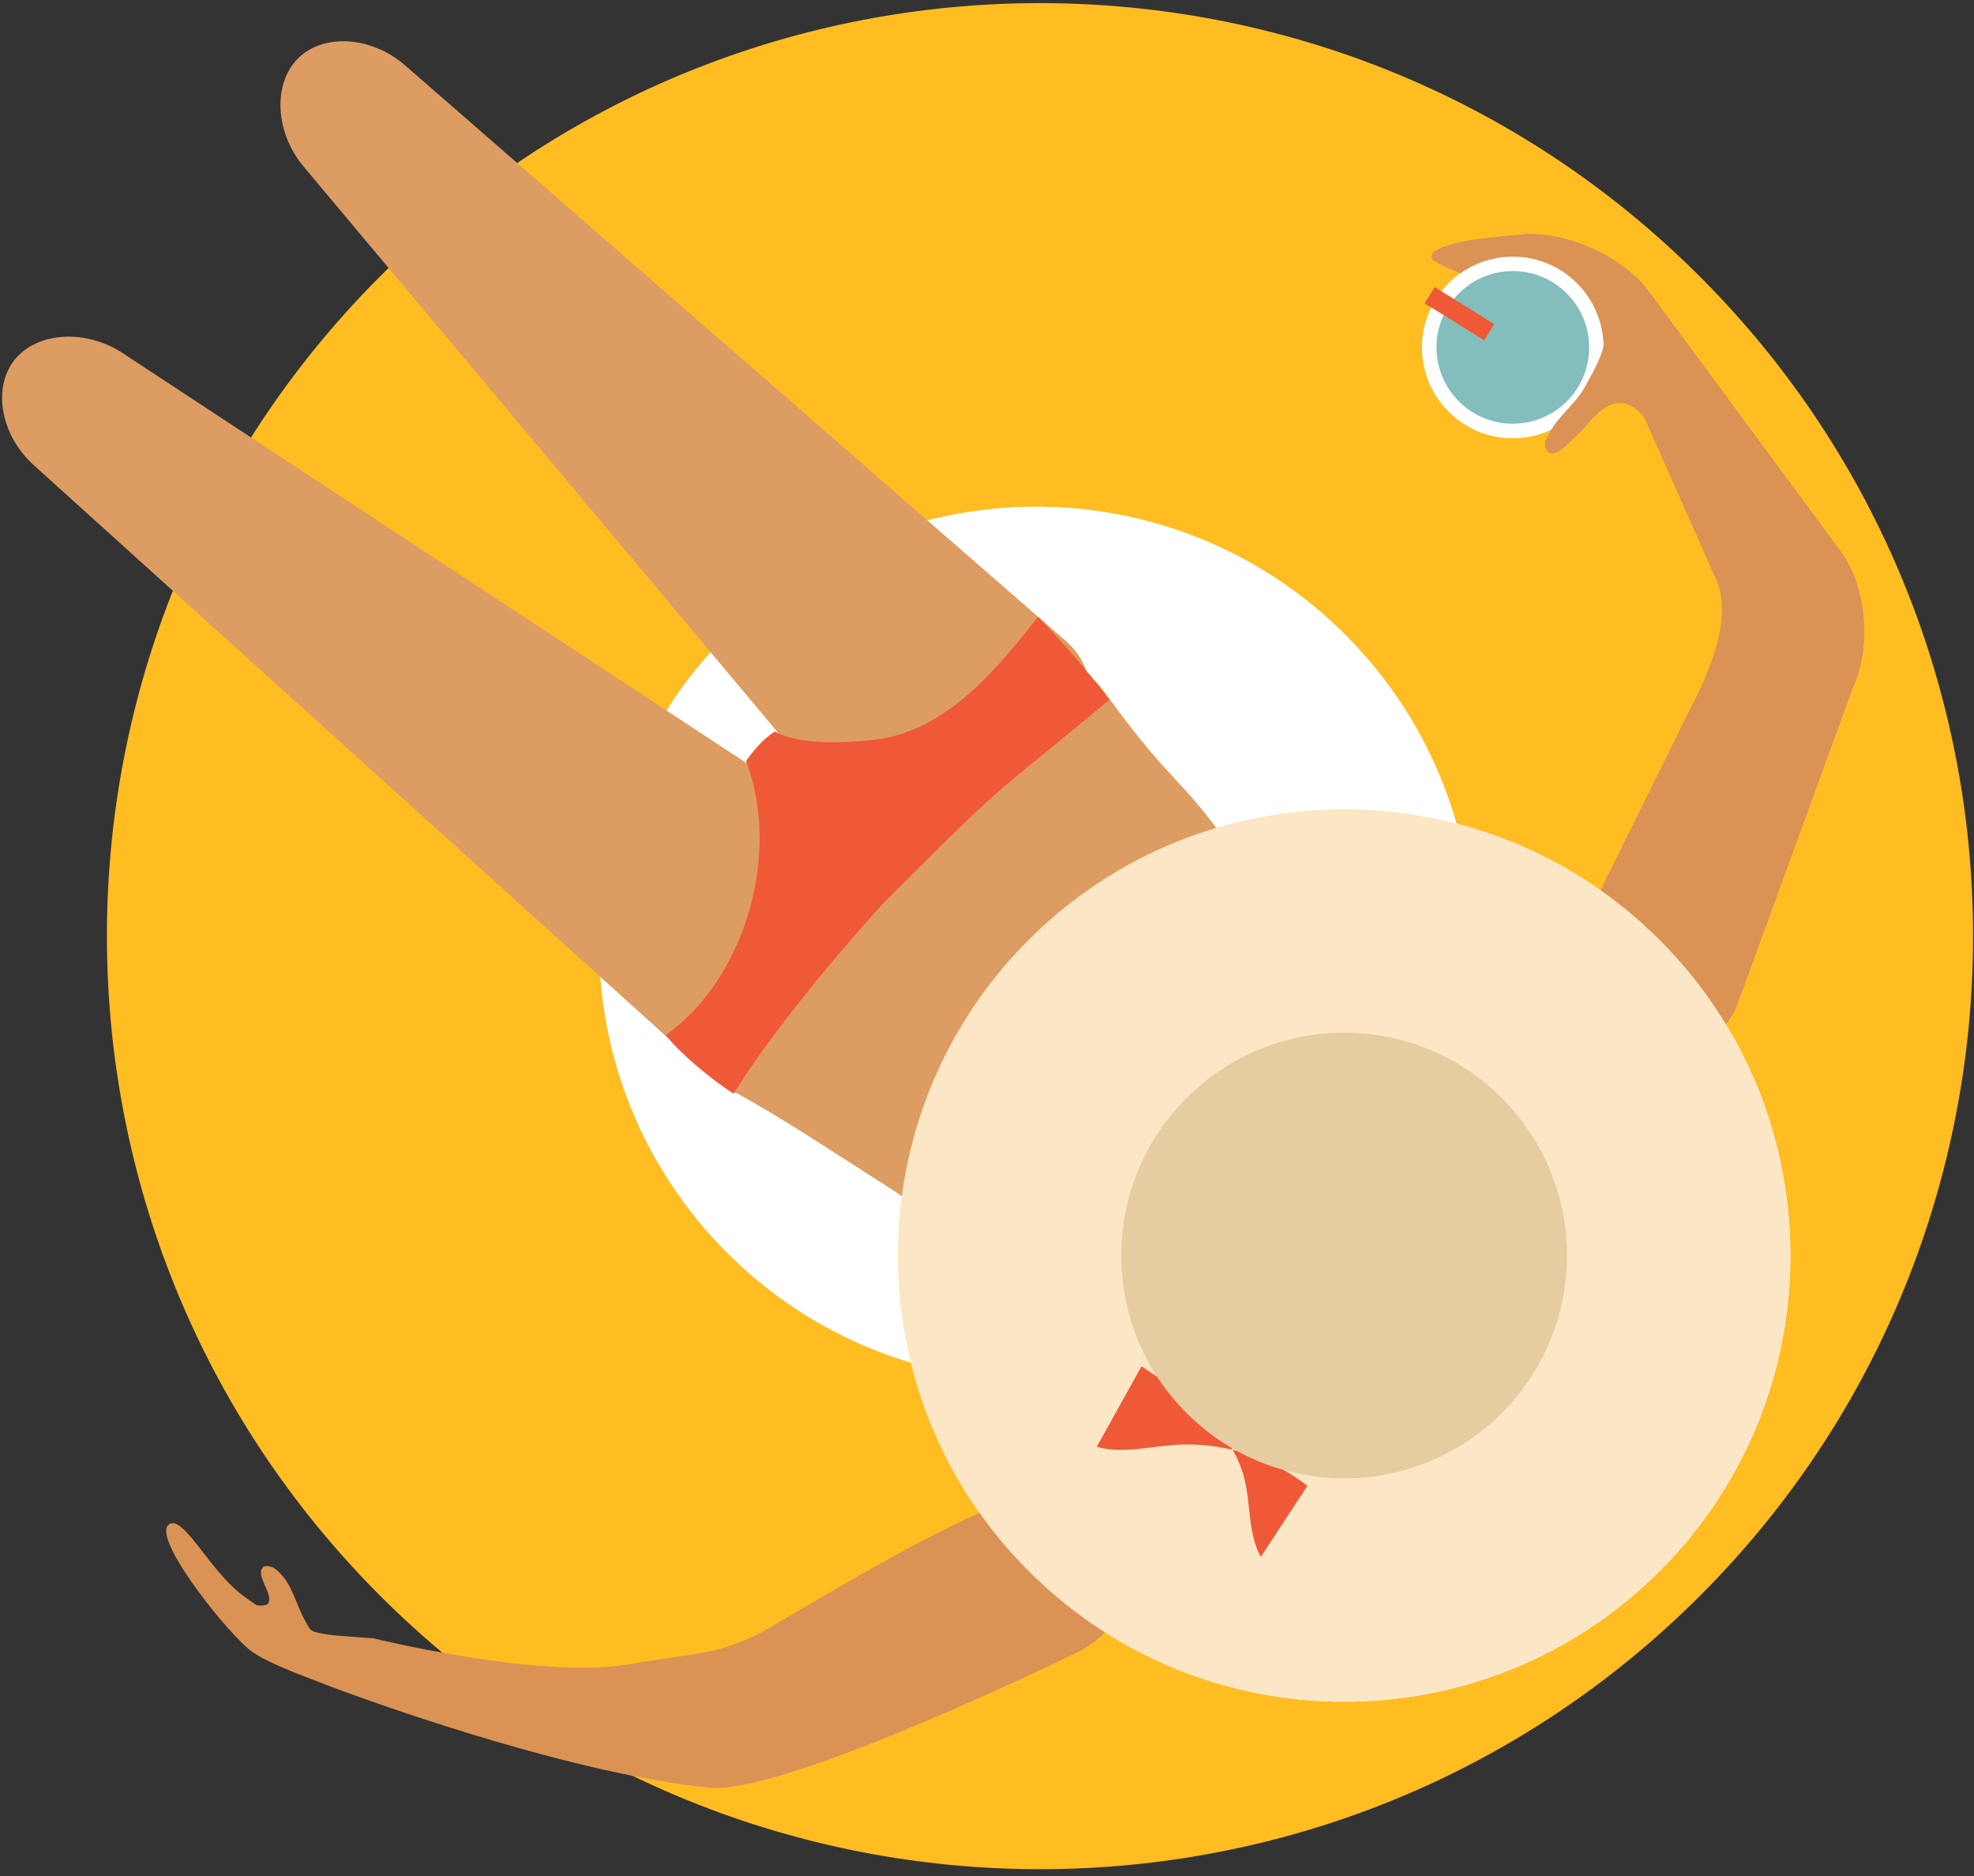 <svg width="242" height="230" viewBox="0 0 242 230" xmlns="http://www.w3.org/2000/svg"><rect x="0" y="0" width="242" height="230" fill="#333333" stroke="none"/><title>how-it-works-pool</title><g fill="none" fill-rule="evenodd"><path d="M208.377 33.89c44.675 44.676 44.68 117.104.01 161.773-44.67 44.67-117.096 44.665-161.77-.01C1.94 150.978 1.936 78.55 46.604 33.88c44.67-44.668 117.097-44.663 161.772.01" fill="#FFBD22"/><path d="M164.913 77.822c20.925 20.925 20.927 54.848.005 75.77-20.922 20.922-54.846 20.92-75.77-.005-20.925-20.924-20.927-54.848-.005-75.77 20.922-20.922 54.845-20.92 75.77.005" fill="#FFF"/><path d="M198.85 125.306c-4.38-3.228-5.903-9.814-3.382-14.636l11.757-23.77c2.52-4.823 5.473-11.732 2.883-16.518l-11.013-24.82c-4.632-4.108-9.185-8.556-12.935-9.614-3.75-1.057-8.31-2.788-10.138-3.846-1.826-1.057 1.108-2.385 6.52-2.95l3.74-.39c5.412-.565 12.515 2.53 15.786 6.88L225.576 67.5c3.27 4.35 3.905 11.862 1.574 16.78l-14.315 39.27c-2.33 4.916-7.822 6.297-12.203 3.07l-1.782-1.314" fill="#DA9354"/><path d="M193.326 34.725c4.344 4.344 4.345 11.387 0 15.73-4.342 4.344-11.385 4.344-15.73 0-4.343-4.344-4.344-11.387 0-15.73 4.343-4.344 11.386-4.344 15.73 0" fill="#FFF"/><path d="M192.078 35.973c3.655 3.655 3.655 9.58 0 13.235-3.653 3.654-9.58 3.654-13.234 0-3.654-3.656-3.655-9.582 0-13.236 3.654-3.654 9.58-3.654 13.234 0" fill="#83BDBC"/><path d="M203.408 45.102c-.707-1.244-1.526-2.426-2.443-3.526-.575-.69-1.322-1.404-2.218-1.336-.502.04-1.808.22-1.867.72-.29 2.505-1.41 4.345-2.585 6.478-1.247 2.262-3.62 3.803-4.608 6.19-.67 1.255.07 1.928.494 1.955 1.01.063 2.306-1.48 2.988-2.075 1.17-1.017 2.078-2.49 3.396-3.4 1.997-1.378 3.608-.613 4.95.96.768.903 2.3-2.485 2.532-3.48.2-.853-.204-1.723-.638-2.486" fill="#DA9354"/><path d="M181.95 41.717l1.233-1.982-7.284-4.53-1.234 1.98 7.284 4.532" fill="#EF5937"/><path d="M83.393 128.577c.327.284 6.473 5.205 6.855 5.41 5.427 2.9 11.488 5.01 16.644 8.26.714.452 8.586 6.334 8.488 6.432l35.48-29.537 8.563-12.06c-.112.16-6.748-1.208-7.42-1.402-8.4-2.43-12.877-11.93-16.03-19.302-.416-.97-.815-1.98-1.55-2.733-6.217-6.372-25.34 16.122-29.01 20.464-2.987 5.183-5.97 10.37-8.973 15.548" fill="#DD9C62"/><path d="M89.453 133.588c-2.856-1.806-6.512-4.904-8.332-7.167 9.82-7.028 14.16-22.336 9.844-33.615.758-1.107 2.01-2.65 3.54-3.626 3.032 1.735 8.886 1.42 12.354.994 8.495-1.043 14.652-8.326 19.912-15.077 4.453 3.553 6.768 4.958 8.764 10.195-16.08 13.283-12.58 9.794-27.847 25.05 0 0-12.292 13.46-18.234 23.246" fill="#EF5937"/><path d="M203.47 115.243c21.366 21.367 21.368 56.007.004 77.372-21.364 21.363-56.005 21.36-77.372-.006-21.366-21.367-21.368-56.008-.005-77.372 21.365-21.364 56.006-21.362 77.372.005" fill="#FBE7C5"/><path d="M134.455 177.373c3.065.864 6.31.002 9.486-.226 5.815-.417 11.76 1.408 16.338 5.016l-5.72 8.712c-1.58-2.905-1.2-6.457-2.024-9.66-1.585-6.155-7.288-10.204-12.59-13.71l-5.49 9.868" fill="#EF5937"/><path d="M184.103 134.608c10.67 10.67 10.672 27.97.003 38.64-10.67 10.667-27.968 10.666-38.638-.005-10.67-10.67-10.67-27.968-.003-38.637 10.67-10.668 27.968-10.668 38.638.002" fill="#E6CDA1"/><path d="M164.913 77.822c20.925 20.925 20.927 54.848.005 75.77-20.922 20.922-54.846 20.92-75.77-.005-20.925-20.924-20.927-54.848-.005-75.77 20.922-20.922 54.845-20.92 75.77.005" fill="#FFF"/><path d="M198.85 125.306c-4.38-3.228-5.903-9.814-3.382-14.636l11.757-23.77c2.52-4.823 5.473-11.732 2.883-16.518l-11.013-24.82c-4.632-4.108-9.185-8.556-12.935-9.614-3.75-1.057-8.31-2.788-10.138-3.846-1.826-1.057 1.108-2.385 6.52-2.95l3.74-.39c5.412-.565 12.515 2.53 15.786 6.88L225.576 67.5c3.27 4.35 3.905 11.862 1.574 16.78l-14.315 39.27c-2.33 4.916-7.822 6.297-12.203 3.07l-1.782-1.314" fill="#DA9354"/><path d="M193.326 34.725c4.344 4.344 4.345 11.387 0 15.73-4.342 4.344-11.385 4.344-15.73 0-4.343-4.344-4.344-11.387 0-15.73 4.343-4.344 11.386-4.344 15.73 0" fill="#FFF"/><path d="M192.078 35.973c3.655 3.655 3.655 9.58 0 13.235-3.653 3.654-9.58 3.654-13.234 0-3.654-3.656-3.655-9.582 0-13.236 3.654-3.654 9.58-3.654 13.234 0" fill="#83BDBC"/><path d="M203.408 45.102c-.707-1.244-1.526-2.426-2.443-3.526-.575-.69-1.322-1.404-2.218-1.336-.502.04-1.808.22-1.867.72-.29 2.505-1.41 4.345-2.585 6.478-1.247 2.262-3.62 3.803-4.608 6.19-.67 1.255.07 1.928.494 1.955 1.01.063 2.306-1.48 2.988-2.075 1.17-1.017 2.078-2.49 3.396-3.4 1.997-1.378 3.608-.613 4.95.96.768.903 2.3-2.485 2.532-3.48.2-.853-.204-1.723-.638-2.486" fill="#DA9354"/><path d="M181.95 41.717l1.233-1.982-7.284-4.53-1.234 1.98 7.284 4.532" fill="#EF5937"/><path d="M83.393 128.577c.327.284 6.473 5.205 6.855 5.41 5.427 2.9 14.033 8.644 19.19 11.896.714.45 11.81 8.466 11.71 8.565l26.39-26.04s9.922-10.605 9.963-10.663c-.11.158-5.116-11.478-5.498-12.064-5.34-8.21-7.633-9.33-12.33-15.202-2.798-3.496-4.514-6.08-5.25-6.833-6.216-6.372-25.338 16.122-29.008 20.464-2.988 5.183-5.97 10.37-8.974 15.548" fill="#DD9C62"/><path d="M132.86 181.89c-9.263-.525-30.936 13.456-40.374 18.7-5.418 2.27-4.894 1.746-15.73 3.494-10.837 1.747-31.024-3.236-31.024-3.236-1.527-.115-2.957-.198-4.72-.35-.87-.075-1.718-.245-2.55-.456-.253-.152-.45-.29-.517-.398-1.914-3.062-1.976-5.678-4.308-7.37-.307-.223-1.31-.44-1.42-.077-.398.365-.197.993-.015 1.513.273.78 1.206 2.336.623 2.92-.215.214-.794.27-1.394.152-.63-.422-1.232-.847-1.778-1.266-4.108-3.146-7.208-9.906-8.96-8.61-2.023 1.5 6.032 11.917 9.63 15.135 1.66 1.487 5.326 2.868 10.41 4.805 0 0 .528.2 1.488.552 5.956 2.18 28.553 10.158 44.732 11.777 9.323.933 45.18-16.622 45.18-16.622 4.887-2.392 8.562-8.79 8.165-14.216l-5.514.72c-.396-5.427 7.34-6.642-1.923-7.166" fill="#DA9354"/><path d="M203.47 115.243c21.366 21.367 21.368 56.007.004 77.372-21.364 21.363-56.005 21.36-77.372-.006-21.366-21.367-21.368-56.008-.005-77.372 21.365-21.364 56.006-21.362 77.372.005" fill="#FBE7C5"/><path d="M134.455 177.373c3.065.864 6.31.002 9.486-.226 5.815-.417 11.76 1.408 16.338 5.016l-5.72 8.712c-1.58-2.905-1.2-6.457-2.024-9.66-1.585-6.155-7.288-10.204-12.59-13.71l-5.49 9.868" fill="#EF5937"/><path d="M184.103 134.608c10.67 10.67 10.672 27.97.003 38.64-10.67 10.667-27.968 10.666-38.638-.005-10.67-10.67-10.67-27.968-.003-38.637 10.67-10.668 27.968-10.668 38.638.002" fill="#E6CDA1"/><path d="M96.608 96.902c4.548 2.99 6.722 9.61 4.83 14.71l-5.81 15.67c-1.89 5.103-6.74 6.293-10.78 2.646L4.136 57.025c-4.038-3.647-5.097-9.452-2.352-12.9 2.745-3.445 8.712-3.82 13.258-.83L96.61 96.9M130.637 78.56c4.104 3.575 3.596 8.71-1.127 11.41l-14.4 8.236c-4.722 2.7-11.447 1.498-14.942-2.672L37.218 20.42c-3.493-4.172-3.804-10.133-.688-13.25 3.115-3.114 9.02-2.74 13.124.836l80.983 70.554" fill="#DD9C62"/><path d="M81.616 126.917c9.82-7.03 14.16-22.337 9.844-33.616.757-1.106 2.01-2.65 3.54-3.625 3.032 1.736 8.885 1.42 12.353.995 8.496-1.044 14.652-8.326 19.912-15.078 3.986 4.253 5.385 5.884 8.765 10.196-16.08 13.282-12.58 9.793-27.847 25.05 0 0-12.293 13.458-18.235 23.245-2.855-1.806-6.512-4.904-8.332-7.166z" fill="#EF5937"/></g></svg>
